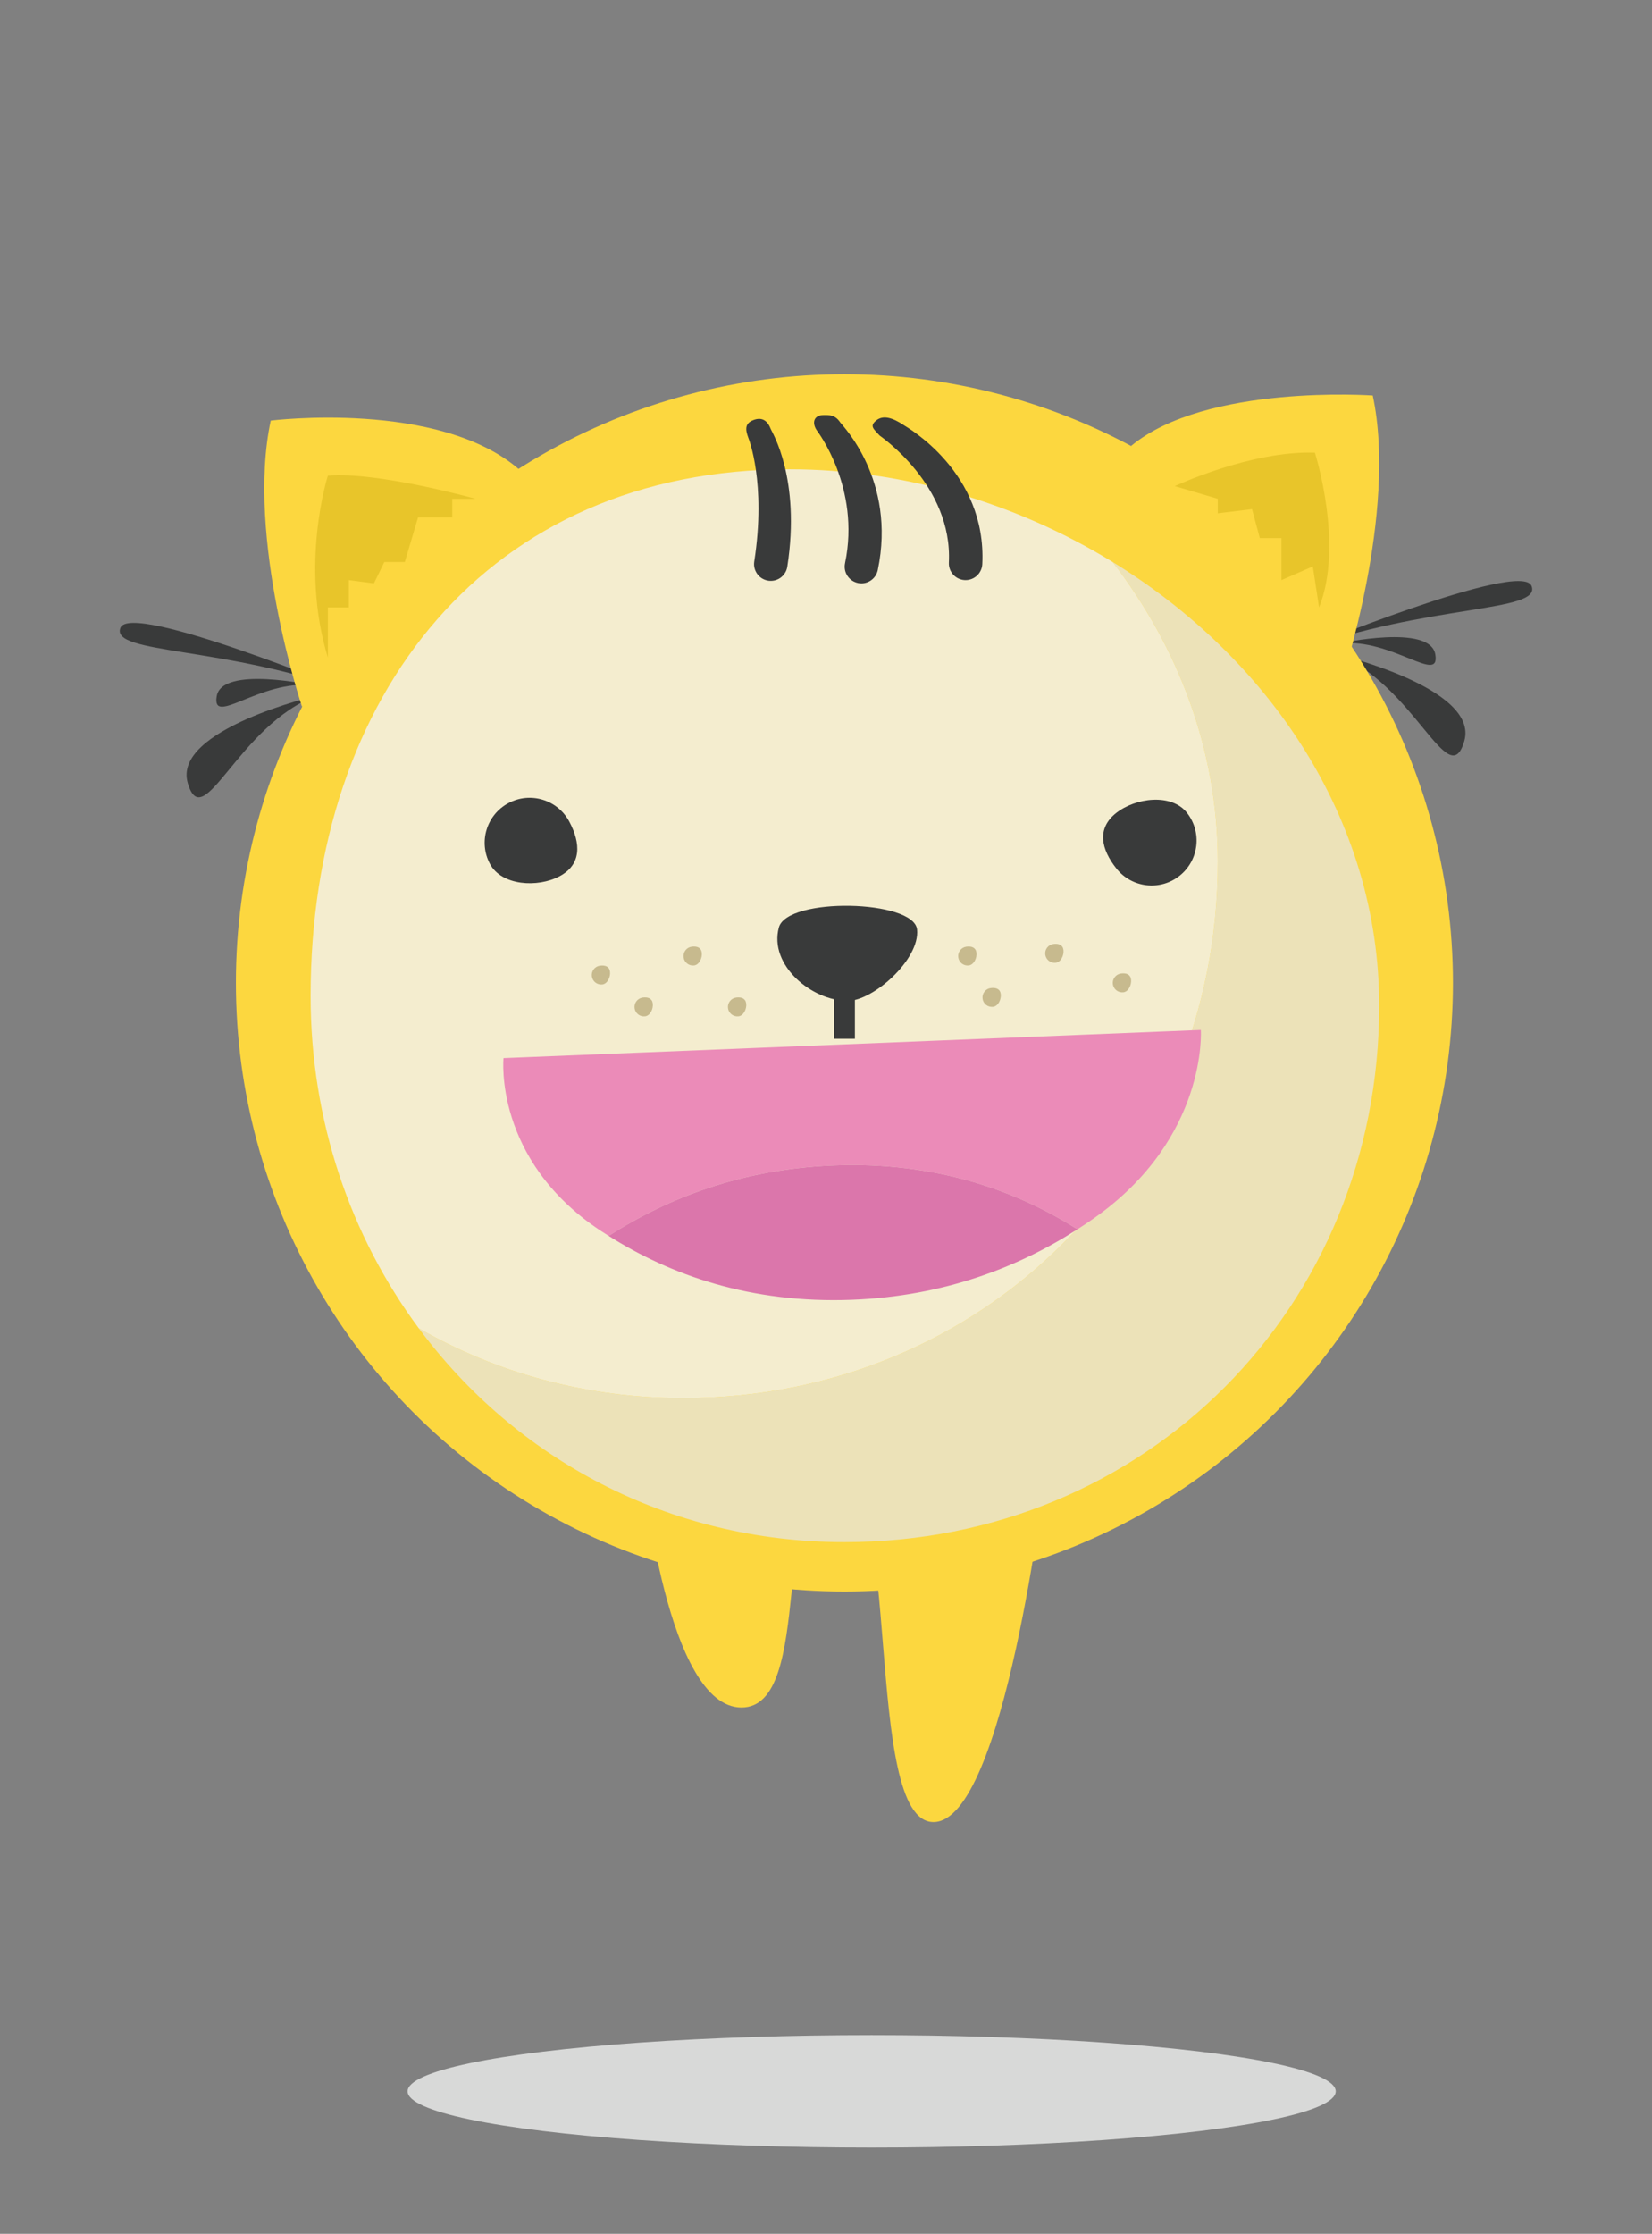 <?xml version="1.0" encoding="iso-8859-1"?>
<!-- Generator: Adobe Illustrator 16.0.0, SVG Export Plug-In . SVG Version: 6.00 Build 0)  -->
<!DOCTYPE svg PUBLIC "-//W3C//DTD SVG 1.1//EN" "http://www.w3.org/Graphics/SVG/1.1/DTD/svg11.dtd">
<svg version="1.1" xmlns="http://www.w3.org/2000/svg" xmlns:xlink="http://www.w3.org/1999/xlink" x="0px" y="0px" width="395px"
	 height="534px" viewBox="0 0 395 534" style="enable-background:new 0 0 395 534;" xml:space="preserve">
<rect x="0" y="0" width="395" height="534" fill="#808080" stroke="none"/>
<g id="happy">
	<g>
		<ellipse style="fill:#D8D9D8;" cx="208.416" cy="499.935" rx="110.96" ry="13.438"/>
		<path style="fill:#393A3A;" d="M75.821,166.258c0,0-34.652,8.105-30.932,20.91C48.61,199.971,56.876,173.239,75.821,166.258z"/>
		<path style="fill:#393A3A;" d="M74.657,163.807c0,0-21.59-4.738-22.84,2.621C50.567,173.79,62.188,162.495,74.657,163.807z"/>
		<path style="fill:#393A3A;" d="M84.173,165.508c0,0-52.867-21.816-55.375-15.436S53.743,154.334,84.173,165.508z"/>
		<path style="fill:#393A3A;" d="M319.179,156.258c0,0,34.652,8.105,30.932,20.91C346.39,189.971,338.124,163.239,319.179,156.258z"
			/>
		<path style="fill:#393A3A;" d="M320.343,153.807c0,0,21.59-4.738,22.84,2.621C344.433,163.79,332.812,152.495,320.343,153.807z"/>
		<path style="fill:#393A3A;" d="M310.827,155.508c0,0,52.867-21.816,55.375-15.435C368.71,146.454,341.257,144.334,310.827,155.508
			z"/>
		<path style="fill:#FCD73F;" d="M153.907,352.573c0,0,5.582,55.559,23.361,55.609c17.781,0.051,6.637-54.494,22.637-55.592
			c16-1.096,6.281,82.93,23.281,82.98s26.719-82.998,26.719-82.998"/>
		<circle style="fill:#FCD73F;" cx="201.906" cy="234.954" r="145.501"/>
		<path style="fill:#ECE2B8;" d="M266.046,134.353c15.629,20.308,25.131,44.869,25.131,71.632
			c0,72.092-55.768,128.231-127.861,128.231c-23.213,0-44.705-6.066-63.184-16.689c23.037,31.078,59.566,51.117,101.775,51.117
			c72.094,0,127.861-56.139,127.861-128.231C329.769,195.747,303.315,157.213,266.046,134.353z"/>
		<path style="fill:#F4EDCF;" d="M291.177,205.985c0-26.764-9.502-51.324-25.131-71.632c-22.887-14.039-49.848-22.17-77.277-22.17
			c-72.094,0-114.5,53.828-114.5,125.923c0,29.885,9.551,57.418,25.863,79.42c18.479,10.623,39.971,16.689,63.184,16.689
			C235.409,334.216,291.177,278.077,291.177,205.985z"/>
		<path style="fill:#393A3A;" d="M266.938,207.624c-3.689-4.648-4.734-9.564-0.084-13.258c4.646-3.689,13.229-4.758,16.92-0.109
			s2.912,11.41-1.736,15.102C277.39,213.047,270.63,212.272,266.938,207.624z"/>
		<path style="fill:#393A3A;" d="M136.122,196.411c2.789,5.242,2.926,10.264-2.316,13.053c-5.24,2.787-13.873,2.285-16.662-2.955
			c-2.787-5.242-0.797-11.75,4.443-14.537S133.335,191.17,136.122,196.411z"/>
		<path style="fill:#C7BA8E;" d="M143.468,230.844c1.238-0.156,2.236,0.193,2.393,1.432s-0.588,2.898-1.826,3.055
			s-2.369-0.723-2.525-1.961S142.229,231,143.468,230.844z"/>
		<path style="fill:#C7BA8E;" d="M176.024,238.465c1.24-0.158,2.236,0.191,2.395,1.43c0.156,1.24-0.588,2.898-1.828,3.055
			c-1.238,0.156-2.369-0.721-2.525-1.959S174.786,238.622,176.024,238.465z"/>
		<path style="fill:#C7BA8E;" d="M153.688,238.465c1.24-0.158,2.236,0.191,2.395,1.43c0.156,1.24-0.588,2.898-1.828,3.055
			c-1.238,0.156-2.369-0.721-2.525-1.959S152.45,238.622,153.688,238.465z"/>
		<path style="fill:#C7BA8E;" d="M165.403,226.305c1.24-0.156,2.236,0.193,2.395,1.432c0.156,1.238-0.588,2.898-1.828,3.055
			c-1.238,0.156-2.369-0.723-2.525-1.961S164.165,226.461,165.403,226.305z"/>
		<path style="fill:#C7BA8E;" d="M231.077,226.305c1.24-0.156,2.236,0.193,2.395,1.432c0.156,1.238-0.588,2.898-1.828,3.055
			c-1.238,0.156-2.369-0.723-2.525-1.961S229.839,226.461,231.077,226.305z"/>
		<path style="fill:#C7BA8E;" d="M251.882,225.661c1.24-0.158,2.236,0.191,2.395,1.43c0.156,1.24-0.588,2.898-1.828,3.055
			c-1.238,0.156-2.369-0.721-2.525-1.959S250.644,225.817,251.882,225.661z"/>
		<path style="fill:#C7BA8E;" d="M268.046,232.719c1.238-0.156,2.236,0.191,2.393,1.432c0.156,1.238-0.588,2.898-1.826,3.055
			s-2.369-0.723-2.525-1.961S266.808,232.875,268.046,232.719z"/>
		<path style="fill:#C7BA8E;" d="M236.892,236.196c1.238-0.158,2.236,0.191,2.393,1.43c0.156,1.24-0.588,2.898-1.826,3.055
			s-2.369-0.721-2.525-1.959S235.653,236.352,236.892,236.196z"/>
		<path style="fill:#393A3A;" d="M202.692,239.26c-8.59,0-18.889-8.531-16.463-17.541c1.971-7.316,32.326-6.67,33.043,0.488
			C219.987,229.364,208.772,239.26,202.692,239.26z"/>
		
			<line style="fill:none;stroke:#393A3A;stroke-width:5;stroke-miterlimit:10;" x1="201.907" y1="228.54" x2="201.907" y2="248.319"/>
		<path style="fill:#FCD73F;" d="M72.208,168.944c0,0-13.477-40.404-7.477-68.404c0,0,40.166-5.027,59.445,11.718"/>
		<path style="fill:#FCD73F;" d="M320.753,162.944c0,0,13.477-40.404,7.477-68.404c0,0-39.832-2.834-57.77,12.049"/>
		<g>
			<path style="fill:#393A3A;" d="M205.345,139.413c-0.066-0.011-0.133-0.022-0.197-0.037c-2.164-0.45-3.551-2.569-3.1-4.732
				c3.781-18.135-6.678-31.66-6.773-31.803c-1.215-1.838-0.635-3.589,1.568-3.623c1.523-0.024,2.838-0.063,4.066,1.77
				c0.463,0.691,13.457,13.769,8.971,35.291C209.442,138.374,207.437,139.741,205.345,139.413z"/>
		</g>
		<g>
			<path style="fill:#393A3A;" d="M230.878,138.675c-0.066,0-0.135-0.001-0.201-0.004c-2.207-0.109-3.906-1.987-3.797-4.193
				c0.916-18.502-16.441-30.238-16.557-30.365c-1.488-1.627-2.488-2.279-0.76-3.646c1.584-1.254,3.783-0.707,6.641,1.225
				c0.689,0.466,19.754,11.225,18.666,33.184C234.763,137.013,232.995,138.675,230.878,138.675z"/>
		</g>
		<g>
			<path style="fill:#393A3A;" d="M183.888,138.835c-0.066-0.006-0.133-0.015-0.199-0.025c-2.184-0.336-3.682-2.379-3.346-4.562
				c2.912-18.918-1.363-29.454-1.414-29.59c-0.77-2.066-0.822-3.479,1.242-4.254c2.066-0.776,3.373,0.158,4.15,2.222
				c0.238,0.628,7.18,11.726,3.928,32.841C187.923,137.581,185.995,139.054,183.888,138.835z"/>
		</g>
		<path style="fill:#E8C52A;" d="M78.397,157.206v-12h5v-6.531l6,0.787l2.5-5.109h4.893l3.158-10.646h8.184v-4.473h5.566
			c0,0-23.301-6.527-35.301-5.527C78.397,113.706,71.581,134.915,78.397,157.206z"/>
		<path style="fill:#E8C52A;" d="M280.897,116.206c0,0,18.152-8.514,33.5-8c0,0,7,22,1,37l-1.5-9.801l-7.5,3.271v-10.04h-5.172
			l-1.863-6.929l-8.186,1v-3.473L280.897,116.206z"/>
		<g>
			<path style="fill:#EB8BB8;" d="M257.615,293.868c1.379-0.887,2.735-1.785,4.043-2.709c27.173-19.171,25.464-44.944,25.464-44.944
				l-166.73,6.729c0,0-2.418,24.163,23.07,41.167c0.675,0.449,1.372,0.891,2.068,1.33c14.083-9.047,31.887-15.992,53.853-16.846
				C223.687,277.651,242.901,284.554,257.615,293.868z"/>
			<path style="fill:#DB76AB;" d="M203.763,310.714c21.966-0.854,39.77-7.799,53.853-16.846
				c-14.714-9.314-33.929-16.217-58.232-15.273c-21.966,0.854-39.77,7.799-53.853,16.846
				C160.243,304.755,179.459,311.657,203.763,310.714z"/>
		</g>
	</g>
</g>
<g id="Layer_1">
</g>
</svg>
